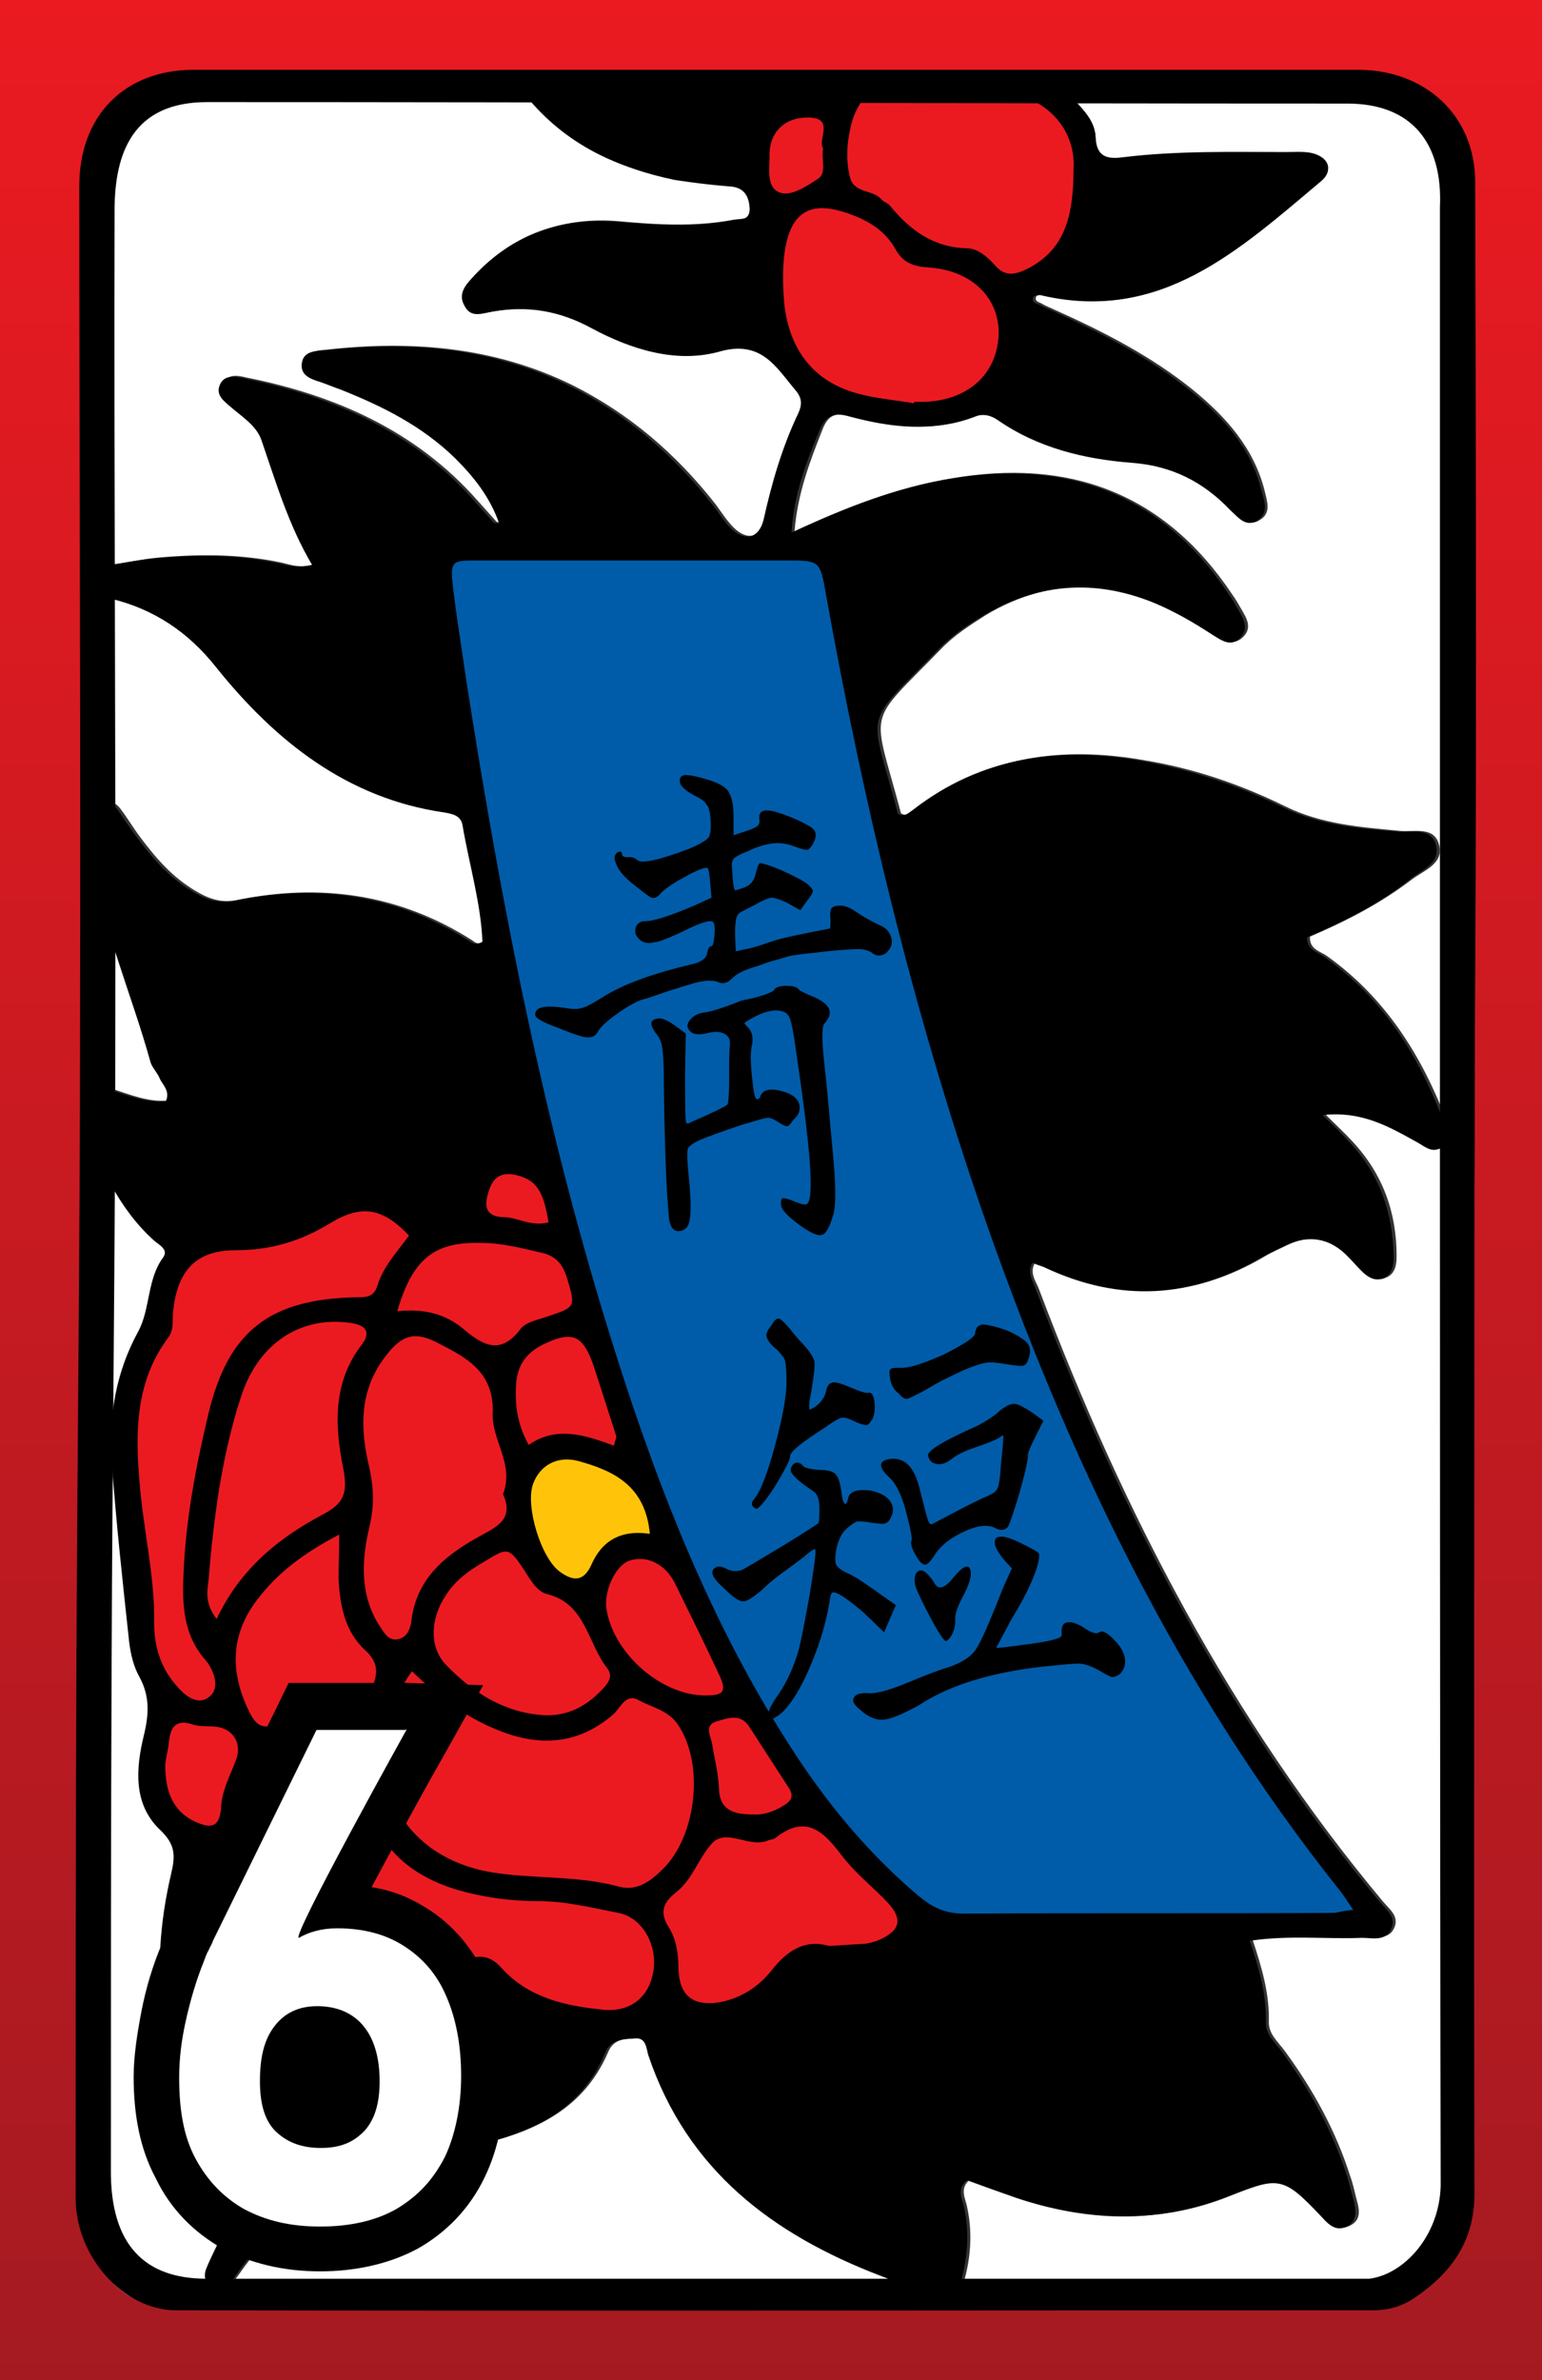 <?xml version="1.0" encoding="utf-8"?>
<!-- Generator: Adobe Illustrator 22.0.1, SVG Export Plug-In . SVG Version: 6.00 Build 0)  -->
<svg version="1.1" id="레이어_2_1_" xmlns="http://www.w3.org/2000/svg" xmlns:xlink="http://www.w3.org/1999/xlink" x="0px"
	 y="0px" viewBox="0 0 210 324" style="enable-background:new 0 0 210 324;" xml:space="preserve">
<rect x="0" y="0" width="210" height="324" fill="#333333" stroke="none"/>
<style type="text/css">
	.st0{fill:#FFFFFF;}
	.st1{fill:#EB1A21;}
	.st2{fill:#FFC40A;}
	.st3{fill:#005CA9;}
	.st4{fill:url(#SVGID_1_);}
</style>
<g>
	<g>
		<path class="st0" d="M110,2c31.5,0,63,0,94.5,0c0,105.8,0,211.5,0,317.3c-67.5,0-135,0-202.5,0C2,213.5,2,107.8,2,2
			c21.5,0,43.1,0,64.6,0c0.7,4.1,2.5,7.7,5,11c5.4,6.7,12.5,10,20.7,11.4c2.5,0.4,5.1,0.7,7.7,0.9c1.9,0.2,2.4,1.5,2.5,3
			c0.1,1.7-1.5,1.4-2.5,1.6c-5.3,1-10.5,0.7-15.8,0.2c-7.4-0.6-13.9,1.7-19.1,7.2c-1.1,1.1-2.4,2.5-1.4,4.3c1,1.6,2.6,0.9,3.9,0.7
			c4.7-0.7,9,0,13.4,2.3c5.3,2.8,11.5,4.8,17.2,3.2c5.9-1.7,7.8,2,10.6,5.3c0.9,1.1,0.8,2,0.3,3.1c-2.2,4.6-3.6,9.4-4.7,14.4
			c-0.6,2.6-2.6,3.1-4.5,1.2c-0.9-0.9-1.6-2-2.4-3.1c-5.4-6.9-11.8-12.4-19.6-16.3c-10.6-5.2-21.9-6.1-33.4-4.8
			c-1.3,0.1-2.8,0.2-3,1.8s1.2,2.1,2.5,2.5c0.9,0.3,1.8,0.6,2.7,1c5.7,2.2,11.2,5,15.7,9.4c2.5,2.5,4.7,5.2,6,8.9
			c-0.6-0.2-0.8-0.1-0.8-0.2c-0.9-1-1.7-1.9-2.6-2.9c-8.4-9.5-19.4-14.3-31.4-16.7c-1.2-0.3-2.7-0.6-3.3,1c-0.5,1.3,0.6,2.1,1.4,2.8
			c1.6,1.4,3.6,2.6,4.3,4.6c2,5.7,3.7,11.6,6.9,17c-2,0.6-3.2,0.1-4.5-0.2c-5.6-1.2-11.2-1.2-16.8-0.7c-2.2,0.2-4.4,0.7-6.7,1
			c-1.4,0.2-2.7,0.7-2.7,2.2c0,1.6,1.5,1.9,2.8,2.2c0.2,0,0.3,0.1,0.5,0.1c5.8,1.4,10.5,4.5,14.3,9.3c8.1,10.2,17.8,17.9,31.1,19.8
			c1.1,0.2,2.3,0.3,2.5,1.8c0.9,5.4,2.4,10.6,2.7,15.8c-1,0.6-1.4,0.2-1.8-0.1c-9.9-6.3-20.6-7.8-31.9-5.5c-2.3,0.5-4.1-0.2-5.9-1.3
			c-3-1.8-5.2-4.3-7.3-7.1c-1-1.3-1.8-2.7-2.8-4c-0.5-0.7-1.2-1.1-2.1-0.8c-0.8,0.2-1.3,0.9-1.4,1.8c0,1.8-0.2,3.6,0.1,5.4
			c1.3,9.7,5.3,18.7,7.9,28c0.2,0.8,0.8,1.4,1.2,2.1c0.5,1,1.6,1.7,0.9,3.2c-2.7,0.3-5.3-0.8-7.8-1.6c-1.2-0.4-2.4-1.2-3.6,0
			c-1.3,1.3-0.6,2.7-0.1,4.1c2.4,6.1,5,12.1,9.9,16.5c0.7,0.6,1.9,1.3,1.2,2.3c-2.2,3.1-1.6,7-3.4,10.1c-3.1,5.5-4.1,11.4-3.6,17.5
			c0.6,8.3,1.5,16.5,2.4,24.8c0.2,1.6,0.6,3.3,1.4,4.7c1.4,2.6,1.3,5.1,0.6,7.9c-1.1,4.5-1.5,9.3,2.2,12.9c2,1.9,2,3.5,1.5,6
			c-3.1,13.3-1.7,26,6.3,37.3c2.7,3.8,2.6,7.5,0.8,11.5c-0.7,1.6-1.6,3.2-2.3,4.9c-0.4,1-0.2,2,0.7,2.6c1,0.6,1.8,0.2,2.5-0.6
			c0.4-0.5,0.8-1,1.2-1.6c4.4-6.2,10.3-10.2,17.2-13c4.6-1.9,9.5-2.9,14.4-4c7.7-1.7,14.8-4.6,18.3-12.7c0.8-2,2.5-1.8,4-2
			c1.6-0.2,1.6,1.4,1.9,2.3c5.3,15.7,17,24.4,31.6,30c2.2,0.8,4,1.8,5.5,3.7c2.1,2.8,3.7,2.5,4.9-1c1.4-3.9,1.9-7.9,1-12
			c-0.2-1.1-1.1-2.5,0.4-3.7c2.2,0.8,4.4,1.6,6.7,2.4c9.6,3.2,19.2,3.7,28.8-0.2c7.1-2.8,7.7-2.7,12.9,2.9c0.9,1,1.9,1.9,3.3,1.2
			c1.5-0.7,1.4-2,1-3.4c-0.3-1.1-0.5-2.2-0.9-3.3c-2-6.3-5.1-11.9-9-17.2c-0.9-1.2-2.1-2.2-2.1-3.8c0.1-3.8-0.9-7.3-2.2-11.2
			c5.4-0.8,10.3-0.2,15.3-0.4c1.4-0.1,3.1,0.4,3.9-1.1c0.9-1.7-0.6-2.7-1.5-3.8c-20.7-24.8-35.4-53.1-46.8-83.3
			c-0.4-1.1-1.4-2.2-0.5-3.7c0.6,0.2,1.3,0.4,1.8,0.7c10.1,4.7,19.9,4.2,29.5-1.5c1-0.6,2-1,3-1.5c3.3-1.6,6.2-1.1,8.8,1.6
			c0.6,0.6,1.1,1.2,1.7,1.8c0.8,0.9,1.8,1.6,3,1c1.2-0.5,1.4-1.7,1.4-2.9c0-6-1.9-11.2-6-15.6c-1-1.1-2.2-2.2-3.7-3.7
			c5.4-0.6,9.1,1.6,12.9,3.7c1.1,0.6,2.2,1.7,3.5,0.5c1.2-1.1,0.5-2.4,0-3.6c-3.4-8.8-8.3-16.5-16.1-22.1c-0.9-0.7-2.5-0.9-2.4-2.7
			c4.9-2.1,9.6-4.5,13.9-7.8c1.6-1.2,4.3-2.1,3.7-4.6c-0.6-2.7-3.4-1.8-5.4-2c-5.3-0.5-10.6-0.9-15.5-3.3c-6.1-3-12.5-5.2-19.2-6.3
			c-11.2-2-21.8-0.6-31.1,6.6c-0.6,0.5-1.2,1.2-2.1,0.6c-3.9-14.7-4.9-11.7,5.4-22.3c1.8-1.9,4-3.3,6.2-4.7c7.4-4.4,15.1-5,23.1-1.8
			c2.9,1.1,5.5,2.7,8.1,4.4c1.2,0.8,2.5,1.8,3.9,0.3c1.1-1.2,0.4-2.4-0.3-3.6c-0.4-0.7-0.8-1.4-1.3-2.1
			c-9.3-13.9-22.3-18.5-38.1-15.8c-7.3,1.2-14.2,3.9-21.5,7.3c0.4-5.2,2.1-9.6,3.8-13.9c0.8-2.1,1.9-2.4,4.1-1.9
			c5.6,1.5,11.4,2.3,17,0c1.2-0.5,2.2-0.2,3.2,0.5c5.5,3.8,11.8,5.3,18.2,5.8c5.5,0.4,9.8,2.6,13.5,6.5c1,1,2,2.5,3.7,1.3
			c1.5-1,0.8-2.6,0.5-4c-1.5-5.8-5.3-10-9.7-13.6c-5.7-4.6-12.1-7.9-18.8-10.9c-0.6-0.3-1.2-0.5-1.7-0.8c-0.4-0.3-1.3-0.3-0.8-1.2
			c0.3-0.1,0.7-0.2,1-0.1C158,44,168.8,34,179.9,24.7c1.8-1.5,0.9-3.3-1.4-3.8c-1.1-0.2-2.2-0.1-3.4-0.1c-7.4,0-14.8-0.2-22.1,0.7
			c-2.2,0.3-3.7,0-3.8-2.8c-0.1-2.1-1.6-3.5-2.9-5C140.4,7.4,126.9,4.6,119,8c-1,0.4-2.1,1.5-3,0.2C114.4,5.6,111.5,4.5,110,2z"/>
		<g>
			<path class="st1" d="M66.9,255.9c2.4,0.4,4.8,0.5,7.1,0.7c3.3,0.2,6.7,0.4,9.9,1.3c0.5,0.1,1.1,0.2,1.5,0.2
				c2.3,0,4.1-1.4,5.4-2.7c5.2-4.9,6.2-15.4,2.1-21.2c-1.1-1.5-2.7-2.2-4.1-2.8c-0.6-0.2-1.1-0.4-1.6-0.7c-2-1-3.2,0.5-3.9,1.4
				c-0.2,0.3-0.4,0.6-0.6,0.7c-4,3.4-8.4,4.2-13.4,2.4c-4.3-1.5-8.3-4.1-12.6-8.3l-0.8-0.8l-0.7,1c-4.2,5.9-5.2,12.7-2.8,18.4
				C54.8,250.9,60.1,254.8,66.9,255.9z"/>
			<path class="st1" d="M84.3,259.5c-0.6-0.1-1.1-0.2-1.7-0.3c-3-0.6-6.2-1.2-9.4-1.3c-3.9,0-7.4-0.5-10.7-1.5
				c-7.6-2.3-11.8-7.3-12.2-14.8c-0.4-5.4-2-5.7-6-5.8H44c-5.9,0-9.7,3-11.1,8.7c-0.5,2-0.8,4-0.8,6c-0.1,3.2,0.8,5.8,2.5,7.4
				s4.1,2.2,7.2,1.9c2-0.2,2.8,0.4,3.9,2.3c3.9,6.4,8.5,8.3,15.8,6.6l0.2-0.1c0.7-0.2,1.5-0.3,2.2-0.7c1.5-0.6,2.4-0.4,3.6,0.8
				c4.2,4.5,9.7,5.6,14.6,6c0.3,0,0.5,0,0.8,0c3.7,0,6.5-2.4,7-6.3C90.5,264.2,88,260.2,84.3,259.5z"/>
			<path class="st1" d="M27.2,232.5c0.7,0,1.4-0.3,2.1-0.8c0.6-0.5,1-1.3,1.1-2.1c0.1-1.6-0.8-3.2-1.6-4.1c-2.8-3.2-2.9-7-2.7-11.2
				c0.4-7.9,2-15.6,3.4-21.5c2.5-10.7,7.7-14.8,18.9-15h0.2c1.3,0,3.1,0,3.8-2.3c0.6-2,1.8-3.5,3.1-5.2c0.4-0.5,0.7-0.9,1.1-1.4
				l0.5-0.7l-0.6-0.6c-3.9-4.1-7.4-4.6-12-1.8c-4,2.5-7.8,3.6-12.5,3.6l0,0c-5.6,0-8.7,2.9-9.4,9c0,0.4-0.1,0.8-0.1,1.2
				c0,0.8,0,1.5-0.4,2.1c-4.8,6.4-4.6,13.8-4.1,20.3c0.2,2.5,0.6,5.1,0.9,7.5c0.6,3.8,1.1,7.8,1.1,11.7c0,3.4,1,6.5,3,8.8
				C24.5,231.6,25.9,232.5,27.2,232.5z"/>
			<path class="st1" d="M142.1,13.3c-5.2-3.3-11.3-4.8-18.1-4.5c-4.5,0.2-8.3,3.7-9.3,8.4c-0.6,2.8-0.6,5.2,0,7.3
				c0.5,1.7,1.9,2.1,2.9,2.5c0.6,0.2,1.2,0.4,1.5,0.8c0.3,0.3,0.6,0.5,0.8,0.6c0.1,0.1,0.3,0.2,0.3,0.2c3.4,4.1,6.9,6,11.2,6.2
				c0.9,0,2,0.7,2.9,1.8c1,1.2,2.1,1.6,3.1,1.6c1.1,0,2.2-0.5,2.8-0.8c5.9-3,6.8-8.6,6.8-14.2C147.3,21.6,147.3,16.6,142.1,13.3z"/>
			<path class="st1" d="M68.9,196.3c-0.5-1.4-0.9-2.7-0.9-4c0.2-6.3-4.3-8.5-8.3-10.5l-0.3-0.1c-3.7-1.8-5.8-0.4-7.9,2.2
				c-4.4,5.6-3.5,11.9-2.5,16.1c0.7,2.7,0.7,5.1,0,7.6c-1.4,5.8-0.9,10.5,1.6,14.4l0.1,0.1c0.5,0.8,1.3,2.1,2.8,2.1
				c0.3,0,0.6,0,0.9-0.1c0.9-0.3,2-1,2.3-3.1c0.6-5.8,4.7-8.7,8.7-10.9l0.6-0.3c2.2-1.1,5.1-2.7,3.5-6.5
				C70.4,200.7,69.6,198.4,68.9,196.3z"/>
			<path class="st1" d="M126.5,35.4c-2-0.1-2.8-0.6-3.5-1.9c-1.9-3.5-5.2-4.9-7.9-5.7c-2.4-0.8-4.4-0.7-5.9,0.2
				c-1.5,0.9-2.5,2.6-3.1,5.2c-0.5,2.3-0.5,4.8-0.2,8.1c0.7,7,4.6,11.6,11.2,13.3c1.7,0.4,3.4,0.6,5,0.8c0.7,0.1,1.5,0.2,2.2,0.3
				l1,0.1v-0.2c0.2,0,0.4,0,0.6,0c6.4-0.3,10.8-4.2,11-9.9C137.3,40,133.1,35.9,126.5,35.4z"/>
			<path class="st1" d="M47.9,179.1c-7.4-1.1-13.6,3-16.1,10.8c-2.7,8.4-3.8,17-4.5,25.1v0.1c-0.1,1.6-0.3,3.6,1.4,5.9l1,1.4
				l0.7-1.5c2.7-5.8,7.2-10.2,14-13.8c3.2-1.7,4.1-3.5,3.4-7c-1.1-5.5-1.7-11.3,2.3-16.4c1-1.3,0.9-2.2,0.7-2.8
				C50.3,179.9,49.4,179.3,47.9,179.1z"/>
			<path class="st1" d="M119.3,255.9c-1.3-1.3-2.6-2.4-3.6-3.8c-1.8-2.3-3.4-4.2-5.8-4.5c-1.5-0.2-3.1,0.4-4.8,1.7H105
				c-0.2,0-0.4,0.1-0.6,0.2c-0.9,0.4-1.9,0.1-3.1-0.1c-1.5-0.4-3.5-0.8-4.9,0.8c-0.8,0.9-1.5,2-2.1,3c-0.8,1.3-1.5,2.6-2.6,3.5
				c-1.6,1.3-3.2,3.1-1.3,6.2c0.9,1.5,1.1,3.4,1.2,5.1c0.1,2.1,0.6,3.6,1.8,4.6c0.8,0.7,1.9,1,3.3,1c0.5,0,1,0,1.5-0.1
				c3.1-0.5,5.8-2.1,7.9-4.7s4.1-3.5,6.6-2.8h0.2l1.7-0.1c1.2-0.1,2.4-0.1,3.5-0.2c0.6-0.1,1.3-0.3,2.1-0.6c1.8-0.8,2.8-1.7,3.1-2.9
				c0.2-1.2-0.3-2.4-1.6-3.8C120.9,257.4,120.1,256.6,119.3,255.9z"/>
			<path class="st1" d="M59.9,216.7c-2.4,3.7-2.3,8.2,0.2,10.8c4.4,4.4,9,6.7,14.1,7l0,0c0.1,0,0.3,0,0.4,0c3,0,5.6-1.2,8.1-3.7
				c0.7-0.7,2.3-2.4,0.8-4.3c-0.8-1-1.4-2.3-2-3.6c-1.3-2.8-2.7-5.9-6.8-6.9c-0.8-0.2-1.5-1.3-2.1-2.2l-0.3-0.4
				c-2.5-3.7-3.1-3.9-6.8-1.7C63.6,212.8,61.4,214.4,59.9,216.7z"/>
			<path class="st1" d="M35.3,235.9c0.3,0.1,0.6,0.1,0.9,0.1c0.7,0,1.4-0.2,2.3-0.7c2.1-1.2,4.7-1.1,7-1.1c0.3,0,0.6,0.1,1,0.1
				c1.3,0.2,3.7,0.6,4.4-2.3c0.1-0.5,0.3-1,0.5-1.5c0.7-1.7,1.7-4.1-0.9-6.6c-2.1-1.9-3.2-4.7-3.4-9.1c-0.1-1.2,0-2.3,0-3.7
				c0-0.7,0-1.5,0-2.3v-1.6l-1.5,0.8c-5.2,2.7-8.8,5.5-11.5,9.1c-3.6,4.7-4,10-1.4,15.7C33.4,234.2,34,235.5,35.3,235.9z"/>
			<path class="st1" d="M73.6,169.4c-2.6-0.6-5.2-1.2-8-1.3c-7-0.1-10.4,2.7-12.5,10.1l-0.4,1.4l1.5-0.1c3.4-0.3,6.1,0.4,8.3,2.2
				c1.4,1.2,3.1,2.4,4.9,2.4c0.2,0,0.3,0,0.5,0c1.4-0.2,2.6-1,3.8-2.6c0.4-0.5,1.4-0.8,2.2-1c0.2-0.1,0.5-0.1,0.8-0.2
				c4.6-1.5,4.9-2,3.5-6.4l-0.1-0.3c-0.7-2.3-2-3.6-4.3-4.1L73.6,169.4z"/>
			<path class="st1" d="M81.6,219.3c1,6.5,8,12.5,14.4,12.5c0.1,0,0.1,0,0.2,0c1.2,0,2.4-0.2,3-1.1c0.6-0.9,0.2-2.1-0.4-3.2
				c-1.3-2.7-2.6-5.5-3.9-8.1c-0.7-1.3-1.3-2.7-2-4.1c-1.6-3.2-4.8-4.8-7.7-3.7C82.9,212.4,81.2,216.2,81.6,219.3z"/>
			<path class="st1" d="M73.5,182.1c-2.7,1.3-4.1,3.3-4.3,6.1c-0.2,2.5-0.1,5.6,1.8,9l0.5,1l0.9-0.6c3.3-2.3,6.7-1.3,10.7,0.2
				l1.1,0.4l0.3-1.1c0.1-0.3,0.1-0.5,0.2-0.7c0.1-0.4,0.2-0.8,0.1-1.3c-1-3.1-2-6.2-3-9.3c-0.6-2-1.5-3.9-3.1-4.6
				C77.2,180.6,75.3,181.3,73.5,182.1z"/>
			<path class="st1" d="M33.1,240.1c0.5-1.4,0.5-2.7-0.1-3.9c-0.6-1.1-1.7-1.8-3.1-2.1c-0.6-0.1-1.1-0.1-1.6-0.1
				c-0.6,0-1.1,0-1.6-0.2c-1.4-0.5-2.5-0.5-3.3,0.1c-0.8,0.5-1.3,1.6-1.4,3.2c-0.1,0.7-0.2,1.5-0.3,2.2c-0.1,0.3-0.1,0.6-0.1,0.9
				v0.1v0.1c0,3,0.6,6.8,4.7,8.7c0.7,0.3,1.5,0.6,2.3,0.6c0.4,0,0.9-0.1,1.3-0.3c0.8-0.5,1.3-1.5,1.4-3c0.1-1.7,0.8-3.3,1.5-5
				C32.8,240.8,32.9,240.4,33.1,240.1z"/>
			<path class="st1" d="M97.3,233.4c-0.8,0.2-1.4,0.6-1.7,1.1c-0.5,0.8-0.2,1.8,0,2.5c0.1,0.2,0.1,0.4,0.2,0.7
				c0.1,0.6,0.2,1.2,0.3,1.8c0.3,1.3,0.5,2.6,0.6,3.8c0.1,4.2,3.1,4.7,5.7,4.8c0.2,0,0.3,0,0.5,0c1.3,0,2.8-0.5,4.3-1.3
				c0.5-0.3,1.3-0.9,1.5-1.8c0.1-0.6,0-1.3-0.4-1.9c-0.7-1-1.3-2-2-3.1c-1.2-1.8-2.3-3.6-3.5-5.4c-1.4-2.2-3.6-1.6-5-1.2L97.3,233.4
				z"/>
			<path class="st1" d="M106.3,27.3c0.2,0.1,0.5,0.1,0.7,0.1c1.7,0,3.5-1.2,4.8-2.1c1.4-0.9,1.3-2.4,1.2-3.5c0-0.5-0.1-1,0-1.4
				l0.1-0.4l-0.2-0.3c-0.1-0.1,0-0.7,0.1-1c0.2-0.8,0.4-1.9-0.3-2.7c-0.5-0.6-1.3-0.9-2.4-1c-1.9-0.1-3.6,0.5-4.7,1.7
				c-1.2,1.2-1.8,2.8-1.7,4.7c0,0.3,0,0.6,0,0.9C103.7,24.1,103.7,26.7,106.3,27.3z"/>
			<path class="st1" d="M68.7,166.8c0.6,0,1.3,0.2,2,0.4c0.8,0.2,1.8,0.5,2.8,0.5c0.5,0,0.9,0,1.4-0.2l0.9-0.2l-0.1-0.9
				c-0.6-4.3-1.7-6.6-5.5-7.3c-3.6-0.7-4.5,2.4-4.8,3.5c-0.4,1.3-0.3,2.3,0.3,3.1C66.3,166.4,67.3,166.7,68.7,166.8z"/>
		</g>
		<path class="st2" d="M89.5,208.7c-0.7-7.4-5.8-9.4-10.5-10.8c-3.3-0.9-6.3,0.6-7.4,3.8c-1.3,3.4,1.1,11.1,4,13.1
			c0.7,0.5,1.6,1,2.7,1c0.2,0,0.5,0,0.7-0.1c0.9-0.3,1.7-1,2.3-2.3c1.4-3,3.7-4.2,7-3.7l1.3,0.2L89.5,208.7z"/>
		<path class="st3" d="M185.1,259.4c-0.3-0.5-0.6-0.9-0.8-1.2c-0.4-0.6-0.7-1-1-1.5c-19.8-24.9-35.8-55.1-48.6-92.4
			c-8.7-25.3-15.6-52.6-21.1-83.6c-0.9-5.1-1.4-5.5-6.3-5.5c-14.1,0-28.3,0-42.4,0c-1.7,0-3,0-3.7,0.8s-0.6,2-0.4,4
			c0.5,3.7,1,7.4,1.6,11.1l0.2,1.6c4,25.4,9.9,58.8,20.3,91.6c5,15.9,12.4,36.5,24.9,55.2c5.1,7.7,10.6,14,16.7,19.2
			c2.1,1.8,4.2,2.6,6.7,2.6c0,0,0,0,0.1,0c11.7-0.1,23.6-0.1,35-0.1c5.2,0,10.4,0,15.5,0c0.5,0,0.9-0.1,1.5-0.2
			c0.3,0,0.7-0.1,1.1-0.2l1.6-0.2L185.1,259.4z"/>
		<g>
			<path d="M99.1,22.7c0.1,0,0.2,0,0.3,0c2.5,0,2.8-2.1,3-3.2c0.6-3.4,2.8-5.3,7-6c0.4-0.1,0.8,0,1.2,0c1.2,0,2.6,0.1,3.8-1.1
				L115,12l-0.2-0.6c-1.4-3.6-4.2-5.5-7-7c-1.6-0.9-3.2-1.6-4.8-2.3c-0.7-0.3-1.4-0.6-2.1-1L100.6,1H69.5l-0.1,0.9
				c-0.2,3.1,1.2,5.5,2.9,7.8C79.4,20.1,90.4,22.1,99.1,22.7z"/>
			<path d="M192.6,149.3c-4.5-9.5-10.2-15.7-18-19.5c-0.3-0.1-0.5-0.2-0.8-0.4c-0.4-0.2-0.9-0.4-1.2-0.6c-0.5-0.4-0.8-0.8-0.8-1
				s0.3-0.6,1-1c0.6-0.3,1.3-0.5,2-0.7c0.5-0.2,1.1-0.3,1.6-0.5c4.7-1.9,9.3-4,13.1-7.8l1.4-1.4l-2-0.3c-7-0.9-13.6-2.9-20.1-6.1
				c-3.6-1.8-7.8-3-13.2-4c-12.3-2.2-22.2,0-30.4,6.7c-1.7,1.4-3.1,3.1-2.3,6.4c4.1,16.4,8.3,30.7,12.7,43.7
				c0.9,2.6,2.3,4.4,4.5,5.7c5.4,3.2,10.8,4.7,16,4.7c5.3,0,10.5-1.6,15.5-4.9c4.3-2.8,8.2-3,12.1-0.6c1.3,0.8,2.2,0.6,2.9-0.5
				l0.2-0.3l-0.1-0.4c-0.9-5.6-4.1-10-9.8-13.5c-1.2-0.7-1.7-1.1-1.5-2c0.1-0.7,0.5-1.5,2.3-1.8c3-0.5,6-0.3,9.1,0.6
				c0.3,0.1,0.6,0.3,1,0.4c1,0.5,2.5,1.2,4.3,0.4l1-0.4L192.6,149.3z"/>
			<path d="M174.1,282.6c-2.7-3.7-4.4-6.8-4.4-11.2c0-6.1-2.8-8.6-9.3-8.7c-9.6,0-19.3,0-28.9,0h-3.3c-0.2,0-0.4,0-0.7-0.1
				c-0.9-0.1-2.2-0.2-3.2,1c-2.8,3.6-6.8,3.6-11.1,3.6h-0.3c-1.7,0-3.6,0-5.3,1.8c-5.4,5.7-10.3,7.1-16.1,4.5l-1.3-0.6l-0.1,1.4
				c-0.2,2.1,0.4,3.6,0.9,5l0.2,0.5c2.7,7.8,7.8,14.3,15.6,20.1c3.8,2.8,8.1,4.6,12.2,6.3c2.7,1.1,5.5,2.3,8.1,3.7l1.1,0.6l0.4-1.1
				c1.5-4.6,1.1-8.9-1.2-13.8c-0.8-1.7-0.8-2.5,0.1-3.3c0.6-0.6,1.1-0.4,2.3,0.2c0.2,0.1,0.4,0.2,0.6,0.3c0.6,0.3,1.3,0.6,1.9,0.9
				c1.7,0.8,3.5,1.6,5.2,2.2c11.9,4.3,22.2,4.1,31.6-0.8c2-1.1,4.2-0.6,6.5-0.2l0.4,0.1c0.1,0,0.3,0.1,0.5,0.3
				c0.7,0.4,2.1,1.1,3.4-0.4l0.4-0.4l-0.2-0.6C178.8,289.9,176.7,286.1,174.1,282.6z"/>
			<path d="M27.1,168.4c1.9-0.6,3.8-0.7,5.9-0.8c3.5-0.2,7.1-0.5,10.6-3c4.2-3.1,9-2.9,13,0.5c1.8,1.5,3.2,2.4,4.6,1.9
				c1.4-0.4,2.1-2.1,2.8-4.7c1-3.8,2.4-4.9,6.1-4.9c0.2,0,0.3,0,0.5,0c0.7,0.1,1.9,0.2,2.7-1.2l0.2-0.3l-0.1-0.4
				c-0.4-1.7-0.8-3.4-1.2-5.2c-1-4.3-2-8.8-2.9-13.3c-0.6-2.8-2.3-4.4-3.9-5.6c-9.4-7.1-19.8-9.5-30.9-7.1
				c-5.2,1.1-8.7-0.6-12.4-3.6c-0.5-0.4-1-1-1.5-1.5c-0.9-1-1.9-2.1-3.5-2.9l-1.6-0.8l0.1,1.8c0.3,4.1,1.3,7.9,3.4,11.9
				c0.2,0.4,0.5,0.8,0.7,1.2c0.5,0.7,0.8,1.2,0.8,1.8c-0.6,6.5,2.4,11.5,6.1,16.8c1.3,1.9,1.2,2.4,1.1,2.5s-0.4,0.6-2.7,0.8
				c-1.8,0.2-3.6-0.1-5.7-0.5c-1.2-0.2-2.5-0.4-3.9-0.5l-1.5-0.1l0.5,1.4c1.7,5.4,4,9.5,7.3,13l0.1,0.1c1.1,1.2,2.6,2.8,4.4,2.8
				C26.4,168.5,26.8,168.4,27.1,168.4z"/>
			<path d="M77.1,275.3c-3.6-0.7-6.5-2-8.7-3.9c-2-1.7-3.9-2.1-6.5-1.4c-7.4,1.8-12.8-0.2-16.6-6.1c-0.8-1.2-2-2.6-4.4-2.4
				c-5,0.2-8.2-2.1-9.7-7.2L31,254c-0.3-0.9-0.7-2.6-2.6-2.5c-1.8,0.1-2.2,1.8-2.4,2.7v0.2c-3.3,13.6-1.6,25,5.1,35
				c2.3,3.4,3.6,6.3,3.4,10.9l-0.1,2.2l1.7-1.4c6.6-5.3,13.7-8.6,23-10.8c3.4-0.8,6.7-1.7,9.8-2.5c4.4-1.3,7.8-3.7,10.2-7.4
				c0.6-0.9,1.3-2.3,0.8-3.5C79.5,276.2,78.6,275.6,77.1,275.3z"/>
			<path d="M33,90.6c6.4,8,13.5,13.1,21.8,15.7c0.3,0.1,0.6,0.2,1,0.3c1.4,0.5,2.9,1,4.5,1c0.7,0,1.4-0.1,2.2-0.3l0.8-0.2l-0.1-0.9
				c-0.4-2.7-0.8-5.4-1.2-8c-1-6.2-1.9-12.3-2.8-18.3c-0.8-5.3-0.8-5.4,5-6.8l1.5-0.4l-1-1.2c-6.4-8.1-14.6-13.3-26-16.5l-2-0.6
				l0.8,1.9c0.3,0.6,0.5,1.2,0.8,1.7c0.5,1,0.8,1.7,0.9,2.4c0.9,5.7,3.2,11.2,7.4,17.3c0.2,0.3,0.4,0.5,0.6,0.8c0.9,1,1,1.3,0.6,1.9
				c-0.4,0.7-0.9,0.6-2.3,0.2c-0.2-0.1-0.3-0.1-0.5-0.2c-5.4-1.7-10.9-2.6-16.4-2.8c-0.3,0-0.5,0-0.8,0c-1.8-0.1-3.8-0.2-6,1.4
				l-1.3,1l1.4,0.8C26.9,83.4,30.2,87,33,90.6z"/>
			<path d="M113.9,75c0.3,1.6,0.6,3.3,0.9,5c0.7,4.3,1.4,8.7,2.9,13.3l0.6,1.7l1.2-1.3c13.3-15.6,26-19.8,41.1-13.4l2.9,1.2
				l-1.6-2.6c-2.6-4.2-6.2-7.2-11.2-9.2c-12.3-4.9-23.8-1.9-34.5,2.1C114.5,72.3,113.7,73.5,113.9,75z"/>
			<path d="M96.6,72.2c-9-14.8-31.3-25.8-44.3-21.8L50.2,51l1.9,1.2c0.2,0.1,0.4,0.3,0.6,0.4c0.4,0.3,0.8,0.5,1.2,0.7
				c9.1,4.8,14.6,10.5,17.3,17.9c0.8,2.3,2.6,2.6,3.8,2.6l0,0c4.9,0,9.8,0,14.9,0h7.6L96.6,72.2z"/>
			<path d="M83,42.7c3.7,1.9,8.1,2.9,13.1,2.9c0.1,0,0.3,0,0.4,0c6.7-0.1,7.6-1,7.7-7.9v-0.3c0-0.2,0-0.4,0-0.6
				c0.3-1.8,0.1-3.1-0.7-3.9c-0.8-0.8-2-1-3.8-0.7c-5.4,1-10.9,0.7-16,0.1c-5.2-0.5-10,1-14.2,4.6l-2,1.7l2.6,0.1
				C74.2,39,78,40.1,83,42.7z"/>
			<path d="M147.6,38.5c11.8,0,19.8-6.9,27-12.9l1.9-1.6l-2.4-0.2c-9.1-0.7-16.1-0.6-22.6,0.3c-1.7,0.2-2.7,1.2-2.8,2.8
				c-0.2,3.1-1.4,6-4,10l-1,1.4l1.7,0.1C146.1,38.5,146.8,38.5,147.6,38.5z"/>
			<path d="M140.5,57.1c2.1,1,4.3,1.7,6,2.2c3.6,1.1,6.7,1.5,9.8,1.5c1.7,0,3.3,0.6,5.2,1.4c1.4,0.6,3,1.3,4.8,1.7l2.7,0.6l-1.7-2.2
				c-7.4-9.6-17.3-14.1-26.8-18.4l-1-0.5l-0.3,1.1c-0.2,0.7-0.4,1.3-0.6,1.9c-0.3,1.2-0.6,2.2-1,3.2C135.8,54.4,136,55,140.5,57.1z"
				/>
		</g>
		<path d="M110,2c1.5,2.5,4.4,3.6,6,6.1c0.9,1.3,2,0.3,3-0.2c7.9-3.4,21.4-0.6,27.3,5.7c1.3,1.4,2.8,2.9,2.9,5
			c0.1,2.8,1.6,3.1,3.8,2.8c7.4-0.9,14.8-0.7,22.1-0.7c1.1,0,2.3-0.1,3.4,0.1c2.4,0.5,3.2,2.3,1.4,3.8C168.8,34,158,44,141.8,40.2
			c-0.3-0.1-0.6,0.1-1,0.1c-0.5,0.9,0.4,1,0.8,1.2c0.5,0.3,1.2,0.6,1.7,0.8c6.6,3,13.1,6.3,18.8,10.9c4.5,3.6,8.3,7.8,9.7,13.6
			c0.4,1.4,1,3-0.5,4c-1.6,1.1-2.7-0.4-3.7-1.3c-3.7-3.9-8-6.1-13.5-6.5c-6.4-0.5-12.7-2-18.2-5.8c-1-0.7-2-0.9-3.2-0.5
			c-5.7,2.2-11.4,1.5-17,0c-2.1-0.6-3.2-0.2-4.1,1.9c-1.8,4.3-3.5,8.7-3.8,13.9c7.3-3.4,14.2-6.1,21.5-7.3
			c15.9-2.7,28.9,1.9,38.1,15.8c0.5,0.7,0.9,1.4,1.3,2.1c0.6,1.1,1.4,2.4,0.3,3.6c-1.3,1.5-2.6,0.5-3.9-0.3
			c-2.6-1.7-5.2-3.2-8.1-4.4c-8-3.2-15.7-2.6-23.1,1.8c-2.2,1.3-4.4,2.8-6.2,4.7c-10.4,10.7-9.3,7.6-5.4,22.3
			c0.9,0.5,1.5-0.2,2.1-0.6c9.3-7.2,19.9-8.6,31.1-6.6c6.7,1.2,13.1,3.3,19.2,6.3c4.9,2.4,10.2,2.9,15.5,3.3c1.9,0.2,4.8-0.7,5.4,2
			c0.5,2.5-2.2,3.3-3.7,4.6c-4.2,3.3-9,5.7-13.9,7.8c0,1.8,1.5,2,2.4,2.7c7.8,5.5,12.7,13.2,16.1,22.1c0.5,1.2,1.2,2.5,0,3.6
			c-1.3,1.2-2.4,0.1-3.5-0.5c-3.8-2.1-7.5-4.3-12.9-3.7c1.6,1.5,2.7,2.6,3.7,3.7c4.1,4.4,5.9,9.6,6,15.6c0,1.2-0.2,2.4-1.4,2.9
			s-2.2-0.2-3-1c-0.6-0.6-1.1-1.2-1.7-1.8c-2.5-2.7-5.5-3.2-8.8-1.6c-1,0.5-2,1-3,1.5c-9.6,5.7-19.4,6.2-29.5,1.5
			c-0.6-0.3-1.2-0.4-1.8-0.7c-0.8,1.4,0.1,2.5,0.5,3.7c11.5,30.2,26.1,58.5,46.8,83.3c0.9,1.1,2.4,2.1,1.5,3.8
			c-0.8,1.6-2.5,1.1-3.9,1.1c-4.9,0.2-9.9-0.4-15.3,0.4c1.3,3.8,2.3,7.4,2.2,11.2c0,1.6,1.2,2.6,2.1,3.8c3.9,5.3,7,10.9,9,17.2
			c0.3,1.1,0.6,2.2,0.9,3.3c0.3,1.3,0.4,2.7-1,3.4c-1.4,0.7-2.4-0.2-3.3-1.2c-5.3-5.6-5.8-5.7-12.9-2.9c-9.6,3.8-19.2,3.4-28.8,0.2
			c-2.3-0.8-4.5-1.6-6.7-2.4c-1.5,1.2-0.6,2.6-0.4,3.7c0.9,4.1,0.3,8.1-1,12c-1.2,3.5-2.8,3.8-4.9,1c-1.5-2-3.3-2.9-5.5-3.7
			c-14.6-5.6-26.3-14.3-31.6-30c-0.3-1-0.3-2.5-1.9-2.3c-1.5,0.1-3.2,0-4,2c-3.4,8.1-10.5,11-18.3,12.7c-4.9,1.1-9.7,2.1-14.4,4
			c-6.8,2.8-12.8,6.8-17.2,13c-0.4,0.5-0.7,1.1-1.2,1.6c-0.7,0.8-1.6,1.2-2.5,0.6s-1.1-1.6-0.7-2.6c0.7-1.7,1.5-3.2,2.3-4.9
			c1.8-4,1.9-7.7-0.8-11.5c-8.1-11.3-9.4-24-6.3-37.3c0.6-2.5,0.6-4-1.5-6c-3.7-3.5-3.3-8.4-2.2-12.9c0.7-2.9,0.8-5.3-0.6-7.9
			c-0.8-1.4-1.2-3.1-1.4-4.7c-0.9-8.3-1.8-16.5-2.4-24.8c-0.4-6.1,0.6-12,3.6-17.5c1.7-3.1,1.2-7.1,3.4-10.1
			c0.8-1.1-0.5-1.7-1.2-2.3c-5-4.5-7.5-10.5-9.9-16.5c-0.5-1.4-1.2-2.8,0.1-4.1c1.1-1.2,2.4-0.4,3.6,0c2.6,0.8,5.1,1.9,7.8,1.6
			c0.6-1.5-0.5-2.2-0.9-3.2c-0.3-0.7-1-1.4-1.2-2.1c-2.6-9.4-6.6-18.3-7.9-28c-0.2-1.8-0.1-3.6-0.1-5.4c0-0.9,0.5-1.6,1.4-1.8
			c0.8-0.2,1.6,0.1,2.1,0.8c0.9,1.3,1.8,2.7,2.8,4c2,2.7,4.3,5.3,7.3,7.1c1.8,1.1,3.6,1.8,5.9,1.3c11.3-2.3,22-0.8,31.9,5.5
			c0.4,0.2,0.8,0.7,1.8,0.1c-0.2-5.2-1.8-10.5-2.7-15.8c-0.2-1.4-1.4-1.6-2.5-1.8c-13.2-1.9-23-9.7-31.1-19.8
			c-3.8-4.8-8.5-7.9-14.3-9.3c-0.2,0-0.3-0.1-0.5-0.1c-1.3-0.3-2.8-0.6-2.8-2.2s1.3-2,2.7-2.2c2.2-0.3,4.4-0.8,6.7-1
			c5.6-0.5,11.2-0.5,16.8,0.7c1.2,0.3,2.5,0.7,4.5,0.2c-3.2-5.4-4.9-11.2-6.9-17c-0.7-2-2.7-3.2-4.3-4.6c-0.8-0.7-1.9-1.5-1.4-2.8
			c0.6-1.6,2.1-1.2,3.3-1c12.1,2.5,23,7.2,31.4,16.7c0.9,1,1.7,1.9,2.6,2.9c0.1,0.1,0.2,0.1,0.8,0.2c-1.3-3.7-3.5-6.4-6-8.9
			c-4.5-4.4-9.9-7.1-15.7-9.4c-0.9-0.3-1.8-0.7-2.7-1c-1.3-0.4-2.7-0.9-2.5-2.5c0.2-1.7,1.8-1.7,3-1.8c11.5-1.3,22.8-0.4,33.4,4.8
			c7.8,3.9,14.2,9.4,19.6,16.3c0.8,1,1.5,2.2,2.4,3.1c1.9,1.9,3.9,1.4,4.5-1.2c1.1-4.9,2.5-9.8,4.7-14.4c0.5-1.1,0.6-2-0.3-3.1
			c-2.8-3.3-4.7-7-10.6-5.3c-5.8,1.6-12-0.4-17.2-3.2c-4.4-2.4-8.7-3.1-13.4-2.3c-1.4,0.2-3,1-3.9-0.7c-1.1-1.8,0.3-3.1,1.4-4.3
			c5.2-5.5,11.7-7.8,19.1-7.2c5.3,0.4,10.6,0.8,15.8-0.2c1-0.2,2.5,0.2,2.5-1.6c-0.1-1.5-0.6-2.8-2.5-3c-2.6-0.2-5.1-0.5-7.7-0.9
			C84.2,22.9,77,19.6,71.6,13c-2.6-3.2-4.4-6.8-5-11c1.3,0,2.6,0,3.9,0c-0.2,2.8,1.2,5,2.7,7.2c6.3,9.2,15.7,11.8,26,12.5
			c1.7,0.1,2.1-0.9,2.3-2.4c0.8-4.3,3.8-6.1,7.8-6.8c1.5-0.2,3.2,0.5,4.5-0.9c-1.3-3.3-3.8-5-6.5-6.5c-2.3-1.1-4.6-2-7-3.1
			C103.6,2,106.8,2,110,2z M184.3,260c-0.9-1.3-1.3-2-1.8-2.6c-22.1-27.7-37.2-59.2-48.8-92.7c-9.4-27.3-16.1-55.3-21.2-83.7
			c-0.8-4.7-0.9-4.7-5.3-4.7c-14.1,0-28.3,0-42.4,0c-3.3,0-3.5,0.1-3.1,3.7c0.5,4.2,1.2,8.4,1.8,12.6c4.8,30.9,10.8,61.6,20.3,91.5
			c6.1,19.3,13.5,38,24.7,55c4.7,7.1,10.1,13.5,16.6,19c1.8,1.5,3.6,2.4,6.1,2.4c16.9-0.1,33.7,0,50.6-0.1
			C182.4,260.3,183,260.1,184.3,260z M188.7,117c-7.3-0.9-14-3-20.4-6.2c-4-2-8.5-3.1-12.9-3.9c-10.7-1.9-20.8-0.7-29.6,6.5
			c-1.8,1.5-2.6,2.9-1.9,5.4c3.7,14.7,7.8,29.3,12.6,43.6c0.8,2.3,2,3.9,4.1,5.1c10.2,5.9,20.3,6.5,30.5-0.1
			c4.2-2.8,8.6-3.4,13.1-0.7c0.5,0.3,1.1,0.8,1.7-0.1c-1-5.9-4.5-9.8-9.4-12.8c-1.1-0.7-2.3-1.4-2-3c0.3-1.7,1.6-2.4,3.1-2.6
			c3.2-0.5,6.4-0.3,9.5,0.6c1.4,0.4,2.7,1.7,4.6,0.9c-4-8.4-9.4-15.1-17.6-19.1c-0.7-0.4-1.5-0.6-2.2-1c-1.7-1.2-1.6-2.7,0.3-3.7
			c1.1-0.6,2.4-0.8,3.6-1.3C180.5,122.7,185,120.7,188.7,117z M91.2,274.5c-0.2,2.1,0.5,3.6,1,5.1c2.9,8.3,8.3,14.5,15.3,19.6
			c6.1,4.6,13.5,6.2,20.2,9.9c1.5-4.8,0.8-9-1.2-13c-0.8-1.6-1.1-3.1,0.4-4.4c1.4-1.2,2.7-0.3,4,0.3c2.3,1,4.7,2.2,7.1,3.1
			c10.3,3.8,20.6,4.5,30.8-0.8c2.5-1.3,5-0.7,7.5-0.2c1,0.2,1.9,1.5,3.1,0.2c-1.4-4-3.4-7.7-5.9-11.1c-2.6-3.5-4.6-7-4.6-11.8
			c0-5.7-2.6-7.6-8.3-7.7c-10.8,0-21.5,0-32.3,0c-1.1,0-2.2-0.5-3.1,0.6c-3.1,3.9-7.5,4-11.9,4c-1.8,0-3.4-0.1-4.8,1.5
			C103.7,274.8,98.3,277.8,91.2,274.5z M15.3,152.2c1.6,5.1,3.8,9.1,7.1,12.6c1.2,1.3,2.7,3.1,4.4,2.5c5.3-1.6,11.1,0.1,16.1-3.6
			c4.4-3.2,9.6-3.4,14.3,0.6c3.4,2.9,4.5,2.4,5.7-2.2c1.1-4.2,2.9-5.6,7.2-5.6c0.8,0,1.6,0.4,2.2-0.7c-1.3-6.1-2.8-12.2-4.1-18.4
			c-0.5-2.3-1.8-3.7-3.5-5c-9-6.8-19.2-9.3-30.1-6.9c-5.5,1.2-9.3-0.7-13.2-3.8c-1.6-1.3-2.6-3.2-4.9-4.3c0.3,4.3,1.5,8,3.2,11.5
			c0.6,1.1,1.8,2.1,1.6,3.5c-0.6,6.3,2.5,11.2,5.9,16.1c2.3,3.3,1.7,4.5-2.3,4.9C22,153.5,19.1,152.6,15.3,152.2z M35.5,300.5
			c7.5-6,15.2-9.1,23.4-11c3.3-0.8,6.5-1.6,9.8-2.5c4-1.1,7.3-3.3,9.6-6.9c1.3-2,1.2-3.2-1.4-3.7c-3.3-0.7-6.5-1.9-9.2-4.1
			c-1.8-1.5-3.4-1.8-5.7-1.2c-7.2,1.8-13.4,0.1-17.7-6.5c-0.9-1.3-1.8-2.1-3.5-2c-5.6,0.2-9.1-2.5-10.7-7.9c-0.3-0.9-0.5-2.1-1.7-2
			c-1.1,0.1-1.3,1.2-1.6,2.2c-3,12.1-2.1,23.7,5,34.2C34.1,292.1,35.7,295.3,35.5,300.5z M64,72.1c-6.8-8.6-15.3-13.3-25.6-16.2
			c0.8,1.8,1.6,3.1,1.8,4.4c1,6.3,3.7,11.7,7.3,16.9c0.8,1.1,2.3,2.2,1.2,3.8c-1,1.6-2.6,0.8-3.9,0.4c-5.3-1.6-10.6-2.5-16.1-2.7
			c-1.9-0.1-4-0.5-6.2,1.1c4.8,2.6,8.2,6.1,11.4,10.1c5.6,7.1,12.6,12.6,21.3,15.4c2.2,0.7,4.4,1.7,7.1,1c-1.4-9-2.7-17.6-4-26.3
			C57.4,74.2,57.8,73.6,64,72.1z M56.1,227.5c-8.2,11.7-2.8,25.2,11,27.4c5.7,0.9,11.5,0.4,17.1,1.9c2.4,0.7,4.3-0.6,6-2.3
			c4.7-4.5,5.8-14.6,2-19.9c-1.3-1.8-3.5-2.2-5.3-3.2c-1.7-0.9-2.4,1.1-3.4,2c-4.3,3.7-9.1,4.4-14.4,2.6
			C64.1,234.3,59.9,231.2,56.1,227.5z M44,236.8c-5.4,0-8.8,2.6-10.1,7.9c-0.5,1.9-0.7,3.9-0.8,5.8c-0.2,5.8,2.9,8.9,8.6,8.2
			c2.6-0.3,3.7,0.7,4.9,2.7c3.7,6.1,7.9,7.7,14.7,6.1c0.8-0.2,1.6-0.3,2.3-0.7c1.8-0.8,3.3-0.5,4.7,1.1c3.7,4.1,8.8,5.2,14,5.7
			c3.6,0.3,6.2-1.8,6.7-5.4s-1.6-7.2-4.8-7.8c-3.6-0.7-7.2-1.6-10.9-1.6c-3.7,0-7.4-0.5-10.9-1.5c-7.8-2.3-12.4-7.4-12.9-15.7
			C49,236.8,47.9,236.9,44,236.8z M55.7,168.2c-3.4-3.6-6.3-4.4-10.7-1.7c-4.1,2.5-8.2,3.7-13,3.7c-5.3,0-7.8,2.8-8.4,8.1
			c-0.2,1.3,0.2,2.6-0.7,3.8c-4.4,5.9-4.5,12.7-3.9,19.6c0.5,6.5,2.1,12.8,2,19.3c0,3,0.8,5.8,2.8,8.2c1.2,1.5,3.1,3.2,4.8,1.7
			c1.4-1.2,0.5-3.6-0.6-4.9c-3.1-3.5-3.2-7.7-3-11.9c0.3-7.3,1.7-14.6,3.4-21.7c2.7-11.2,8.3-15.5,19.9-15.8c1.4,0,2.6,0.1,3.1-1.6
			C52.2,172.4,54.1,170.4,55.7,168.2z M146.2,23.1c0.2-2.7-0.7-6.4-4.6-8.9c-5.4-3.4-11.3-4.6-17.5-4.3c-4.2,0.2-7.5,3.5-8.3,7.6
			c-0.5,2.2-0.6,4.6,0,6.8c0.6,2,3,1.5,4.2,2.8c0.3,0.4,0.9,0.5,1.2,0.9c2.7,3.3,5.9,5.7,10.5,5.8c1.4,0,2.7,1.1,3.7,2.2
			c1.5,1.8,2.9,1.4,4.7,0.5C144.8,34,146.2,29.8,146.2,23.1z M68.5,203.4c1.6-4.1-1.6-7.4-1.4-11.1c0.2-5.8-4-7.7-7.9-9.7
			c-2.9-1.4-4.6-0.7-6.6,1.9c-3.7,4.7-3.6,9.9-2.3,15.3c0.6,2.7,0.7,5.2,0,8.1c-1.1,4.6-1.3,9.4,1.5,13.6c0.6,0.9,1.2,2,2.6,1.6
			c1-0.3,1.4-1.2,1.6-2.2c0.6-5.9,4.5-9.1,9.2-11.7C67.5,207.9,70.1,206.9,68.5,203.4z M124.5,54.9c0-0.1,0-0.1,0-0.2
			c0.5,0,1,0,1.4,0c5.9-0.2,9.8-3.7,10.1-9c0.2-5.1-3.6-8.9-9.6-9.3c-1.9-0.1-3.4-0.6-4.4-2.4c-1.6-2.9-4.3-4.3-7.3-5.2
			c-4.3-1.3-6.8,0.1-7.7,4.7c-0.5,2.6-0.4,5.2-0.2,7.8c0.7,6.5,4.2,10.9,10.5,12.4C119.7,54.3,122.2,54.5,124.5,54.9z M161,79.3
			c-2.7-4.3-6.4-7.1-10.8-8.8c-11.6-4.7-22.7-2-33.8,2.2c-1,0.4-1.7,1-1.5,2.2c1.1,5.8,1.7,11.8,3.8,18.2
			C130.3,79.5,143.2,71.8,161,79.3z M29.5,220.4c3.2-6.8,8.4-11,14.4-14.2c2.7-1.4,3.5-2.7,2.9-6c-1.2-5.9-1.6-11.9,2.5-17.2
			c1.2-1.6,0.6-2.6-1.5-2.9c-6.7-1-12.6,2.6-15,10.1c-2.6,8-3.7,16.4-4.4,24.9C28.2,216.7,27.9,218.3,29.5,220.4z M112.9,264.9
			c1.8-0.1,3.4-0.2,5-0.3c0.6-0.1,1.3-0.3,1.8-0.5c2.9-1.3,3.3-2.8,1.2-5.1c-2-2.1-4.3-3.9-6.1-6.2c-2.5-3.3-4.9-6-9.2-2.6
			c-0.2,0.2-0.6,0.2-0.9,0.3c-2.6,1.2-5.7-1.7-7.7,0.4c-1.8,1.9-2.6,4.8-4.8,6.6c-1.8,1.4-2.5,2.7-1.1,4.9c1,1.6,1.3,3.6,1.3,5.6
			c0.1,3.6,1.9,5.1,5.4,4.6c3-0.5,5.5-2.1,7.3-4.4C107.4,265.3,109.8,264,112.9,264.9z M95.8,72.7C87,58.1,65.1,47.5,52.7,51.3
			c0.7,0.4,1.2,0.7,1.7,1c7.9,4.2,14.5,9.6,17.7,18.4c0.6,1.5,1.5,1.9,2.9,1.9C81.7,72.7,88.4,72.7,95.8,72.7z M74.2,233.5
			c3.1,0.1,5.6-1.2,7.7-3.4c0.8-0.8,1.7-1.8,0.8-3c-2.7-3.4-2.9-8.8-8.2-10.1c-1.3-0.3-2.2-1.8-3-3.1c-2.2-3.3-2.3-3.3-5.4-1.4
			c-2.1,1.2-4.1,2.6-5.4,4.7c-2.1,3.1-2.3,7.1,0.1,9.5C64.5,230.5,68.8,233.2,74.2,233.5z M46.2,208.9c-4.8,2.5-8.4,5.2-11.2,8.9
			c-3.5,4.6-3.7,9.5-1.3,14.7c0.9,2,1.8,3.3,4.3,2c2.3-1.3,4.9-1.2,7.5-1.2c1.6,0,3.7,1.2,4.4-1.5c0.6-2.3,2.7-4.5-0.1-7.1
			c-2.8-2.5-3.5-6.1-3.7-9.8C46.1,213.2,46.2,211.4,46.2,208.9z M70.2,37.8c4.8,0.2,9.1,1.8,13.3,4c4,2.1,8.5,2.8,13.1,2.8
			c6.2-0.1,6.6-0.5,6.7-6.9c0-0.3,0-0.7,0-1c0.5-2.7-0.4-3.9-3.3-3.4c-5.4,1-10.8,0.7-16.3,0.2C78.8,33,74.2,34.4,70.2,37.8z
			 M54.1,178.5c3.7-0.4,6.6,0.4,9,2.4c2.7,2.3,5.1,3.6,7.8,0c0.7-0.9,2.2-1.2,3.4-1.6c4.2-1.4,4.1-1.3,2.9-5.4
			c-0.6-1.9-1.6-3-3.6-3.4c-2.6-0.6-5.3-1.3-8-1.3C59.2,169,56.2,171.3,54.1,178.5z M173.9,24.8c-7.6-0.5-15-0.7-22.4,0.3
			c-1.1,0.1-1.8,0.7-1.9,1.8c-0.2,3.7-1.8,6.9-4.2,10.5C157.6,38.3,165.8,31.7,173.9,24.8z M140,44.7c-0.6,2.1-1,3.6-1.5,5.1
			c-1.6,4.4-1.7,4.5,2.4,6.4c1.9,0.9,3.9,1.5,5.9,2.1c3.1,0.9,6.2,1.5,9.5,1.4c3.4-0.1,6.1,2.2,10.2,3.1
			C159.3,53.6,150,49.2,140,44.7z M96.2,230.8c2.4,0,2.8-0.6,1.7-2.9c-1.9-4.1-3.9-8.1-5.9-12.2c-1.3-2.8-4-4.1-6.4-3.2
			c-1.8,0.7-3.4,4.1-3,6.6C83.6,225.2,90.2,230.9,96.2,230.8z M88.5,208.8c-0.6-6.6-5-8.6-9.7-9.9c-2.9-0.8-5.3,0.6-6.2,3.1
			c-1.1,3,1.1,10.2,3.7,12c1.7,1.2,3.1,1.4,4.2-0.9C81.9,209.8,84.5,208.2,88.5,208.8z M83.6,196.8c0.2-0.8,0.4-1.1,0.3-1.4
			c-1-3.1-2-6.2-3-9.3c-1.5-4.4-2.9-5-6.9-3.1c-2.2,1.1-3.5,2.7-3.7,5.3c-0.2,2.8,0.1,5.5,1.7,8.4C75.7,194.1,79.6,195.3,83.6,196.8
			z M22.5,240.2c0,3.5,0.9,6.3,4.1,7.8c2,0.9,3.3,0.9,3.5-1.9c0.1-2.3,1.2-4.3,2-6.4c0.9-2.2-0.2-4.2-2.4-4.6
			c-1.1-0.2-2.3,0-3.3-0.3c-2.3-0.8-3.2,0.1-3.4,2.4C22.9,238.2,22.6,239.3,22.5,240.2z M102.5,247c1.3,0.1,2.8-0.3,4.2-1.2
			c0.9-0.5,1.5-1.2,0.8-2.3c-1.8-2.8-3.7-5.7-5.5-8.5c-1.2-1.8-2.9-1.1-4.3-0.7c-1.9,0.5-0.9,2-0.7,3.2c0.3,1.9,0.8,3.8,0.9,5.7
			C97.9,246.3,99.7,247,102.5,247z M112.1,20.2c-0.8-1.2,1.6-4.1-1.9-4.2c-3.3-0.1-5.5,2-5.4,5.3c0,1.8-0.5,4.5,1.7,5
			c1.4,0.3,3.3-0.9,4.8-1.9C112.7,23.6,111.8,21.8,112.1,20.2z M74.7,166.4c-0.7-4.5-1.8-5.9-4.7-6.5c-2.3-0.4-3.1,0.9-3.6,2.8
			c-0.6,2.2,0.4,3,2.4,3C70.6,165.8,72.4,167,74.7,166.4z"/>
		<g>
			
				<linearGradient id="SVGID_1_" gradientUnits="userSpaceOnUse" x1="105" y1="-128" x2="105" y2="-452" gradientTransform="matrix(1 0 0 -1 0 -128)">
				<stop  offset="0" style="stop-color:#EB1A21"/>
				<stop  offset="1" style="stop-color:#A51A21"/>
			</linearGradient>
			<path class="st4" d="M210,324c-70,0-140,0-210,0C0,216,0,108,0,0c70,0,140,0,210,0C210,108,210,216,210,324z M199.9,162.6
				c0-46.5-0.2-87.6-0.2-134.1c0-9.4-3.5-18.1-13-18.1c-50.8,0-101-0.4-151.8-0.4c-4,0-8.3,0.5-12.3,0.7
				c-5.9,0.2-11.3,6.1-11.3,11.7c0,93.3-0.4,182.4-0.4,275.8c0,1.5,0.2,1.6,0.3,3.1c0.7,6.6,5,12.6,11.3,12.6
				c55.5,0,107.4,0.2,162.9,0.3c1.9,0,3.6-0.7,5.3-1.7c5.5-3,9.5-6,9.5-12.1C200.1,254,199.9,208.9,199.9,162.6z"/>
			<path d="M200.8,161.4c0.1-9.1,0-18.3,0.1-27.6c0.2-36.3,0.1-72.7,0-109c0-9.1-6.8-15.3-16-15.3c-52.8,0-105.7,0-158.5,0
				c-9.4,0-15.6,6.2-15.6,15.8c0,38.4,0.2,76.7,0.1,115.1c0,29.5-0.4,58.9-0.5,88.4c-0.1,23.5-0.1,47-0.1,70.4
				c0,8,6.5,15.3,13.7,15.3c54.3,0.1,108.6,0,162.9,0c2.2,0,4-0.5,5.9-1.8c5.1-3.5,8.1-7.9,8-14.4
				C200.7,252.7,200.8,207.1,200.8,161.4z M186.5,310.2c-3,0-3.7,0-3.7,0s-103.1,0-154.7,0c-8.3,0-13.1-4.5-13-14.9
				c0-22.8,0-45.6,0.1-68.4c0.1-28.6,0.5-57.2,0.5-85.9c0.1-37.3-0.2-75.1-0.1-112.3c0-7.9,2.5-14.8,12.6-14.8
				c50.2,0,105.1,0.2,155.3,0.2c8.7,0,13,5.3,12.6,14.1c0,35.2,0,106.5,0,106.5v27c0,0,0,91.6,0.1,135.9
				C196,304.4,191.2,309.6,186.5,310.2z"/>
		</g>
		<g>
			<path d="M92.6,106.5c-0.1-0.6,0.1-0.9,0.7-1c0.4,0,1.3,0.1,2.6,0.5c1.6,0.4,2.7,1,3.2,1.6c0.5,0.7,0.8,1.8,0.8,3.5v2.6l1.5-0.5
				c1-0.3,1.6-0.6,1.8-0.8c0.2-0.2,0.3-0.5,0.2-1c-0.1-1.1,0.8-1.4,2.8-0.7c0.4,0.1,0.8,0.3,1.4,0.5c1.7,0.7,2.8,1.3,3.2,1.7
				c0.4,0.5,0.4,1.1-0.1,2c-0.3,0.5-0.6,0.8-0.8,0.8c-0.2,0-0.7-0.1-1.5-0.4c-1-0.4-2-0.6-3-0.5s-2.2,0.4-3.6,1.1
				c-1.1,0.4-1.7,0.8-1.9,1c-0.2,0.3-0.3,0.7-0.2,1.3c0.1,1.8,0.2,2.8,0.4,3c0.1,0,0.5-0.1,1.3-0.4s1.3-0.9,1.5-1.8s0.4-1.4,0.6-1.5
				c0.3,0,1.4,0.3,3.2,1.1c1.8,0.8,2.8,1.4,3.2,1.7c0.5,0.4,0.8,0.8,0.8,1s-0.2,0.6-0.7,1.2l-1,1.4l-2-1.1c-0.9-0.4-1.6-0.6-1.9-0.6
				s-0.8,0.2-1.6,0.6c-1.1,0.6-1.9,1-2.5,1.3c-0.4,0.2-0.6,0.5-0.7,0.8s-0.2,1-0.2,2.2l0.1,2.4l1.4-0.3c1.1-0.2,2.2-0.6,3.4-1
				c1.3-0.5,4-1,8-1.8c0.1,0,0.1-0.5,0.1-1.4c-0.1-0.6,0-1.1,0.1-1.3c0.1-0.2,0.5-0.4,1-0.4c0.7-0.1,1.5,0.2,2.5,0.9
				c1,0.7,2,1.2,3,1.7c1,0.4,1.5,1,1.7,1.8c0.2,0.8-0.1,1.5-0.8,2.1c-0.7,0.4-1.3,0.4-2-0.2c-0.4-0.2-0.9-0.4-1.7-0.4
				c-0.8,0-2.2,0.1-4.3,0.3c-1.5,0.2-2.7,0.3-3.5,0.4c-0.8,0.1-1.4,0.2-1.8,0.3c-0.3,0.1-0.9,0.3-1.7,0.5c-0.8,0.2-1.6,0.5-2.4,0.8
				c-1.8,0.5-3,1.1-3.5,1.7c-0.6,0.6-1.2,0.8-1.9,0.5c-0.4-0.2-0.9-0.2-1.6-0.2c-0.6,0.1-1.4,0.2-2.2,0.5c-0.8,0.2-1.6,0.5-2.3,0.7
				c-0.7,0.2-1.5,0.5-2.4,0.8c-0.8,0.3-1.5,0.5-1.9,0.6c-0.9,0.3-2.1,1-3.5,2s-2.3,1.9-2.5,2.4c-0.2,0.4-0.6,0.7-1.2,0.7
				c-0.5,0.1-1.8-0.3-4-1.2c-2.2-0.8-3.3-1.4-3.3-1.8c-0.1-1.1,1.2-1.4,4-1c1.1,0.2,1.9,0.2,2.4,0c0.5-0.1,1.4-0.6,2.7-1.4
				c2.8-1.8,6.9-3.3,12.5-4.6c1.1-0.3,1.7-0.8,1.8-1.4c0.1-0.6,0.3-1,0.6-1c0.2,0,0.3-0.5,0.4-1.5s0-1.6-0.2-1.8
				c-0.4-0.3-1.7,0.1-3.9,1.2c-1.9,0.9-3.3,1.5-4.2,1.6c-0.9,0.2-1.5,0-2-0.5s-0.6-1-0.4-1.6c0.2-0.5,0.6-0.8,1.3-0.8
				c1.1,0,3.3-0.7,6.6-2.1l2.4-1.1l-0.2-2.2c-0.1-1.1-0.2-1.7-0.3-1.8c-0.1-0.1-0.4-0.1-0.9,0.1c-0.9,0.3-1.9,0.9-3.2,1.6
				c-1.3,0.8-2.1,1.4-2.4,1.8c-0.4,0.5-0.8,0.6-1.2,0.5c-0.4-0.2-1.3-0.9-2.8-2.1c-0.9-0.8-1.6-1.5-1.9-2.3c-0.4-0.8-0.4-1.3,0-1.7
				c0.4-0.3,0.7-0.2,0.7,0.1c0,0.4,0.3,0.5,0.8,0.5c0.5-0.1,1,0.1,1.3,0.4c0.6,0.5,2.9,0,6.9-1.5c1.5-0.6,2.5-1.2,2.8-1.6
				c0.3-0.5,0.4-1.5,0.2-3.1c-0.1-0.6-0.2-1.1-0.5-1.4c-0.2-0.4-0.8-0.8-1.6-1.2C93.6,107.8,92.7,107.1,92.6,106.5z M105.4,134.8
				c0.2-0.4,0.8-0.6,1.6-0.6c0.9,0,1.4,0.1,1.7,0.4c0.2,0.3,0.9,0.6,2.1,1.1c2.3,1,2.8,2.2,1.5,3.6c-0.4,0.4-0.4,2.3,0,5.8
				s0.7,7.4,1.1,11.6c0.4,4.2,0.5,7.1,0.1,8.6c-0.5,1.7-1,2.7-1.6,2.8c-0.5,0.2-1.6-0.3-3.1-1.4c-1.5-1.1-2.3-2-2.4-2.5
				c-0.1-0.7,0-1,0.2-1.1c0.2,0,0.8,0.1,1.7,0.5c1,0.4,1.5,0.5,1.7,0.2c0.9-1.1,0.3-8-1.6-20.8c-0.3-2.3-0.6-3.7-0.8-4.3
				c-0.2-0.5-0.5-0.9-1-1c-1.1-0.4-2.7,0-4.7,1.2c-0.3,0.2-0.5,0.3-0.5,0.4c0,0.1,0.2,0.3,0.6,0.7c0.5,0.7,0.6,1.4,0.4,2.3
				c-0.2,0.8-0.2,2.2,0,4.2s0.4,3,0.6,3.1c0.3,0.1,0.5-0.1,0.6-0.5c0.4-0.8,1.4-1,3.1-0.5s2.5,1.5,2.1,2.8c-0.1,0.4-0.4,0.7-0.8,1.1
				c-0.4,0.6-0.7,0.9-0.9,0.8c-0.2,0-0.6-0.2-1.2-0.6c-0.6-0.4-1.1-0.6-1.5-0.5c-0.4,0-1.5,0.4-3.3,0.9c-3,1-4.9,1.7-5.8,2.1
				c-0.9,0.4-1.4,0.8-1.6,1.1c-0.2,0.4-0.1,2.1,0.2,4.9c0.2,2.4,0.2,4,0,5s-0.8,1.4-1.6,1.4c-0.7-0.1-1.1-0.7-1.2-1.9
				c-0.4-4.1-0.6-10.4-0.7-18.9c0-2-0.1-3.3-0.2-4.1c-0.1-0.7-0.3-1.3-0.7-1.8c-1-1.3-1.1-2-0.1-2.2c0.6-0.2,1.4,0.1,2.5,0.9
				l1.5,1.1l-0.1,5c0,4.8,0,7.2,0.2,7.2c0,0,0.2,0.1,0.3,0c0.4-0.2,1.4-0.6,2.9-1.3s2.3-1.1,2.4-1.3s0.2-1.4,0.2-3.5s0-3.6,0.1-4.5
				c0.1-0.8-0.2-1.3-0.8-1.6c-0.6-0.3-1.5-0.3-2.5,0c-1,0.2-1.7,0.1-2.1-0.3c-0.5-0.5-0.5-1,0-1.6s1.2-0.9,2.1-1
				c0.8-0.1,2.4-0.6,4.9-1.6C103.7,135.7,105.1,135.1,105.4,134.8z"/>
		</g>
		<g>
			<path d="M107.7,199.9c0.2-0.5,0.4-0.7,0.8-0.8c0.3,0,0.6,0.1,0.9,0.5c0.2,0.2,0.9,0.4,2.1,0.5c1.2,0,2,0.2,2.3,0.6
				c0.4,0.4,0.6,1.2,0.8,2.4c0.1,1.1,0.3,1.7,0.6,1.6c0.1,0,0.2-0.3,0.3-0.7c0.2-1,1.2-1.3,3-1.1c1.9,0.4,2.9,1.2,3.1,2.4
				c0,0.4,0,0.8-0.3,1.3c-0.2,0.5-0.5,0.7-0.8,0.8s-0.9,0-1.8-0.1c-0.9-0.2-1.6-0.2-1.9-0.2c-0.4,0.1-0.8,0.4-1.4,0.9
				s-1,1.2-1.3,2.1c-0.3,1-0.4,1.9-0.3,2.7c0.1,0.4,0.6,0.9,1.5,1.3c1,0.4,2.3,1.3,4,2.5l2.7,1.9l-1.6,3.7l-2.7-2.6
				c-2.8-2.4-4.3-3.3-4.5-2.6c0,0.1-0.1,0.1-0.1,0.2c-0.4,3-1.3,6.2-2.7,9.5c-1.4,3.3-2.8,5.5-4.1,6.6c-1.2,0.9-1.8,1.1-1.7,0.4
				c-0.1-0.5,0.3-1.4,1.1-2.6c1.1-1.5,2.1-3.4,2.9-5.9c0.5-1.7,1-4.5,1.7-8.3c0.6-3.8,0.9-5.8,0.7-6c-0.1-0.1-0.7,0.3-1.6,1.1
				c-0.4,0.3-1.3,1-2.7,2c-1.4,1-2.4,1.9-3,2.5c-1.2,1-2,1.5-2.5,1.5s-1.3-0.5-2.4-1.6c-1.5-1.3-2-2.1-1.7-2.7
				c0.4-0.5,0.9-0.6,1.7-0.2c0.7,0.4,1.5,0.5,2.3,0.2c0.4-0.2,2.2-1.3,5.4-3.2c3.1-1.9,4.8-3,5-3.2c0,0,0.1-0.6,0.1-1.8
				s-0.2-2-0.7-2.4c-0.6-0.4-1-0.7-1.3-0.9s-0.6-0.5-1-0.8c-0.3-0.3-0.6-0.6-0.8-0.9C107.7,200.4,107.7,200.1,107.7,199.9z
				 M105,180.5c0.4-0.7,0.7-1,1-1s0.8,0.5,1.5,1.3c0.7,0.9,1.3,1.6,1.8,2.1c1,1.1,1.5,1.9,1.6,2.4s0,1.7-0.3,3.4
				c-0.1,0.7-0.2,1.2-0.3,1.7c-0.1,0.5-0.1,1-0.1,1.5c0.4-0.1,0.9-0.4,1.4-0.9s0.8-1.1,0.9-1.6c0.1-0.7,0.4-1.1,0.9-1.2
				c0.5-0.1,1.3,0.2,2.5,0.7s2,0.8,2.4,0.7s0.7,0.4,0.8,1.3c0.1,0.9,0,1.7-0.3,2.3c-0.3,0.5-0.6,0.8-0.8,0.8c-0.2,0-0.8-0.1-1.6-0.5
				c-0.8-0.4-1.4-0.6-1.8-0.5s-1.1,0.5-2.2,1.3c-3.3,2.1-4.9,3.4-4.8,4c0,0.4-0.7,1.8-2.1,4.1c-1.5,2.3-2.4,3.3-2.7,2.9
				c-0.5-0.3-0.5-0.7-0.2-1.1c0.9-1,1.9-3.5,3-7.6s1.6-7.1,1.5-9c0-1.2-0.1-2-0.2-2.4s-0.5-0.8-1-1.4c-0.8-0.6-1.3-1.2-1.5-1.8
				C104.3,181.6,104.5,181.1,105,180.5z M135.5,210.1c-0.1-0.6,0.2-0.9,0.7-0.9c0.5-0.1,1.5,0.2,2.9,0.9s2.2,1.1,2.4,1.4
				c0.1,0.5-0.1,1.6-0.8,3.3s-1.7,3.6-3,5.7c-1.3,2.5-2,3.7-2,3.8s1.5-0.1,4.5-0.5s4.4-0.8,4.4-1.2c-0.1-1,0.1-1.6,0.6-1.7
				c0.5-0.2,1.3,0,2.3,0.6c1.1,0.8,1.9,1,2.2,0.7c0.5-0.3,1.1,0.1,2,1s1.4,1.8,1.5,2.6s-0.1,1.5-0.7,2.1c-0.4,0.3-0.8,0.4-1.1,0.4
				c-0.3-0.1-0.9-0.4-1.7-0.9c-0.9-0.5-1.7-0.8-2.4-0.9c-0.7-0.1-2.5,0.1-5.5,0.4c-6.9,0.8-12.5,2.5-16.6,5.2
				c-2.2,1.2-3.8,1.9-4.8,2s-2.1-0.3-3.2-1.3c-0.9-0.7-1.2-1.3-0.9-1.7c0.2-0.5,1-0.7,2.2-0.6c1.1,0,2.9-0.5,5.5-1.6
				s4.1-1.6,4.4-1.7c2.1-0.6,3.5-1.4,4.3-2.4s2-3.8,3.8-8.4l1.3-2.9l-1.1-1.2C135.9,211.3,135.5,210.6,135.5,210.1z M136.2,192
				c0.8-0.6,1.4-0.9,1.9-0.9s1.2,0.4,2.2,1l1.8,1.3l-1.1,2.2c-0.7,1.4-1.1,2.3-1,2.6c0,0.4-0.3,2-1.1,4.8s-1.4,4.4-1.6,4.8
				c-0.4,0.5-0.9,0.6-1.6,0.3c-1-0.6-2.4-0.5-4.2,0.3s-3.2,1.8-4.1,3.1c-0.6,1-1.1,1.5-1.4,1.5c-0.4,0-0.8-0.4-1.3-1.3
				c-0.5-0.9-0.7-1.5-0.6-1.9c0.2-0.3-0.1-1.6-0.7-4c-0.6-2.3-1.4-3.8-2.1-4.5c-1.8-1.6-1.7-2.5,0-2.7c2-0.2,3.3,1.2,4,4.3
				c0.6,2.3,0.9,3.6,1.1,4.1s0.4,0.6,0.7,0.4c4.1-2.2,6.5-3.4,7.3-3.7c0.7-0.3,1.2-0.6,1.4-1c0.2-0.3,0.4-1.4,0.5-3.2
				c0.3-2.7,0.4-4.1,0.3-4.1c-0.1,0-0.2,0.1-0.5,0.3c-0.5,0.3-1.4,0.7-2.9,1.2s-2.7,1-3.6,1.7c-0.6,0.5-1.3,0.8-2,0.7
				s-1.1-0.5-1.2-1.2c-0.1-0.6,2.1-2,6.7-4C134.4,193.4,135.5,192.7,136.2,192z M132.8,181.5c0.1-0.8,0.4-1.1,1-1.2
				c0.5,0,1.6,0.2,3.3,0.8c1.4,0.6,2.3,1.2,2.8,1.7c0.4,0.5,0.5,1.2,0.2,2.1c-0.2,0.6-0.4,0.9-0.7,1s-1.1,0-2.4-0.2
				c-1.2-0.2-2.1-0.3-2.7-0.2s-1.6,0.4-3,1c-2,0.9-3.8,1.8-5.4,2.8c-1.2,0.6-1.9,1-2.3,1.1c-0.3,0.1-0.7-0.1-1.2-0.7
				c-0.7-0.5-1.1-1.3-1.2-2.2c-0.1-0.6-0.1-1,0.1-1.1c0.1-0.2,0.5-0.2,1.2-0.2c1.1,0.1,3.1-0.5,6-1.8
				C131.3,183,132.8,182,132.8,181.5z M124.6,215.6c-0.1-0.8,0-1.3,0.3-1.6s0.7-0.3,1.1,0s0.8,0.8,1.2,1.4c0.5,1.1,1.4,0.9,2.6-0.6
				c1.4-1.7,2.2-2,2.4-0.9c0.1,0.7-0.2,1.8-1,3.3s-1.2,2.6-1.1,3.3c0,0.6-0.1,1.3-0.4,1.9c-0.3,0.6-0.6,0.9-0.9,1
				c-0.2,0-1-1.1-2.2-3.4C125.4,217.7,124.7,216.2,124.6,215.6z"/>
		</g>
	</g>
	<g>
		<g>
			<path class="st0" d="M43.7,306c-4.5,0-8.5-0.9-11.8-2.8c-3.5-1.9-6-4.7-7.8-8.3c-1.7-3.5-2.5-7.5-2.5-12.2c0-2.7,0.3-5.5,0.9-8.5
				c0.6-2.8,1.6-5.8,2.7-8.6c0.2-0.5,0.5-0.9,0.6-1.4c0.2-0.5,0.5-0.9,0.6-1.4l14.9-30.4h19.5l-2.7,4.7c-4.5,8.2-9.4,17.1-12.2,22.4
				c4.1,0,7.7,0.9,10.7,2.8c3.1,1.9,5.5,4.7,7.1,8.2c1.6,3.5,2.2,7.4,2.2,12.1c0,4.9-0.9,8.9-2.5,12.4c-1.7,3.6-4.4,6.4-7.8,8.3
				C52.1,305.1,48.1,306,43.7,306z M43.4,276.2c-2,0-2.8,0.8-3.3,1.4c-0.9,1.3-1.4,3.1-1.4,5.6c0,2.2,0.5,3.6,1.3,4.5
				c0.3,0.3,1.3,1.3,3.6,1.3c2.5,0,3.5-0.9,3.8-1.3c0.9-0.9,1.3-2.5,1.3-4.5c0-2.5-0.5-4.4-1.4-5.6C46.6,277,45.7,276.2,43.4,276.2z
				"/>
			<path d="M55.4,235.4c0,0-15.8,28.4-14.7,28.4l0,0c1.4-0.8,3.1-1.3,5.2-1.3c3.6,0,6.6,0.8,9.1,2.4c2.5,1.6,4.5,3.8,5.8,6.9
				c1.3,3,2,6.6,2,10.8l0,0c0,4.2-0.8,8-2.2,11c-1.6,3.1-3.6,5.3-6.6,7.1c-2.8,1.6-6.3,2.4-10.4,2.4s-7.4-0.8-10.4-2.4
				c-2.8-1.6-5-3.9-6.6-6.9c-1.6-3-2.2-6.6-2.2-11l0,0c0-2.5,0.3-5,0.9-7.7c0.6-2.7,1.4-5.5,2.5-8.2c0.2-0.5,0.3-0.9,0.6-1.4
				c0.2-0.5,0.5-0.9,0.6-1.3l14.1-28.7h12.1 M43.7,292.4c2.7,0,4.5-0.8,6-2.4c1.4-1.6,2-3.8,2-6.7l0,0c0-3.3-0.8-5.8-2.2-7.5
				c-1.4-1.7-3.5-2.7-6.3-2.7c-2.5,0-4.4,0.9-5.8,2.7s-2,4.2-2,7.5l0,0c0,3,0.6,5.2,2,6.7C39,291.6,41,292.4,43.7,292.4 M55.4,229.1
				H43.2h-3.9l-1.7,3.5l-14.1,28.7c-0.2,0.5-0.5,0.9-0.8,1.6c-0.2,0.5-0.5,1.1-0.6,1.6c-1.3,3-2.2,6.1-2.8,9.1
				c-0.6,3.1-1.1,6.3-1.1,9.1c0,5.3,0.9,9.9,3,13.8c2,4.2,5.2,7.4,9.1,9.6c3.8,2,8.3,3.1,13.3,3.1s9.6-1.1,13.3-3.1
				c3.9-2.2,7.1-5.5,9.1-9.7c1.9-3.9,2.8-8.6,2.8-13.8s-0.8-9.6-2.5-13.3c-1.9-4.1-4.7-7.4-8.3-9.6c-2.2-1.4-4.7-2.4-7.4-2.8
				c2.8-5.2,6.4-11.9,10-18.2l5.2-9.3L55.4,229.1L55.4,229.1z M43.7,286.1c-0.5,0-1.1,0-1.4-0.3c-0.2-0.2-0.5-0.9-0.5-2.5
				c0-2.7,0.6-3.6,0.8-3.8c0-0.2,0.2-0.2,0.8-0.2c1.1,0,1.3,0.3,1.4,0.3c0.2,0.2,0.8,1.1,0.8,3.6c0,1.4-0.3,2.4-0.5,2.5
				C44.8,285.9,44.3,286.1,43.7,286.1L43.7,286.1z"/>
		</g>
	</g>
</g>
</svg>
